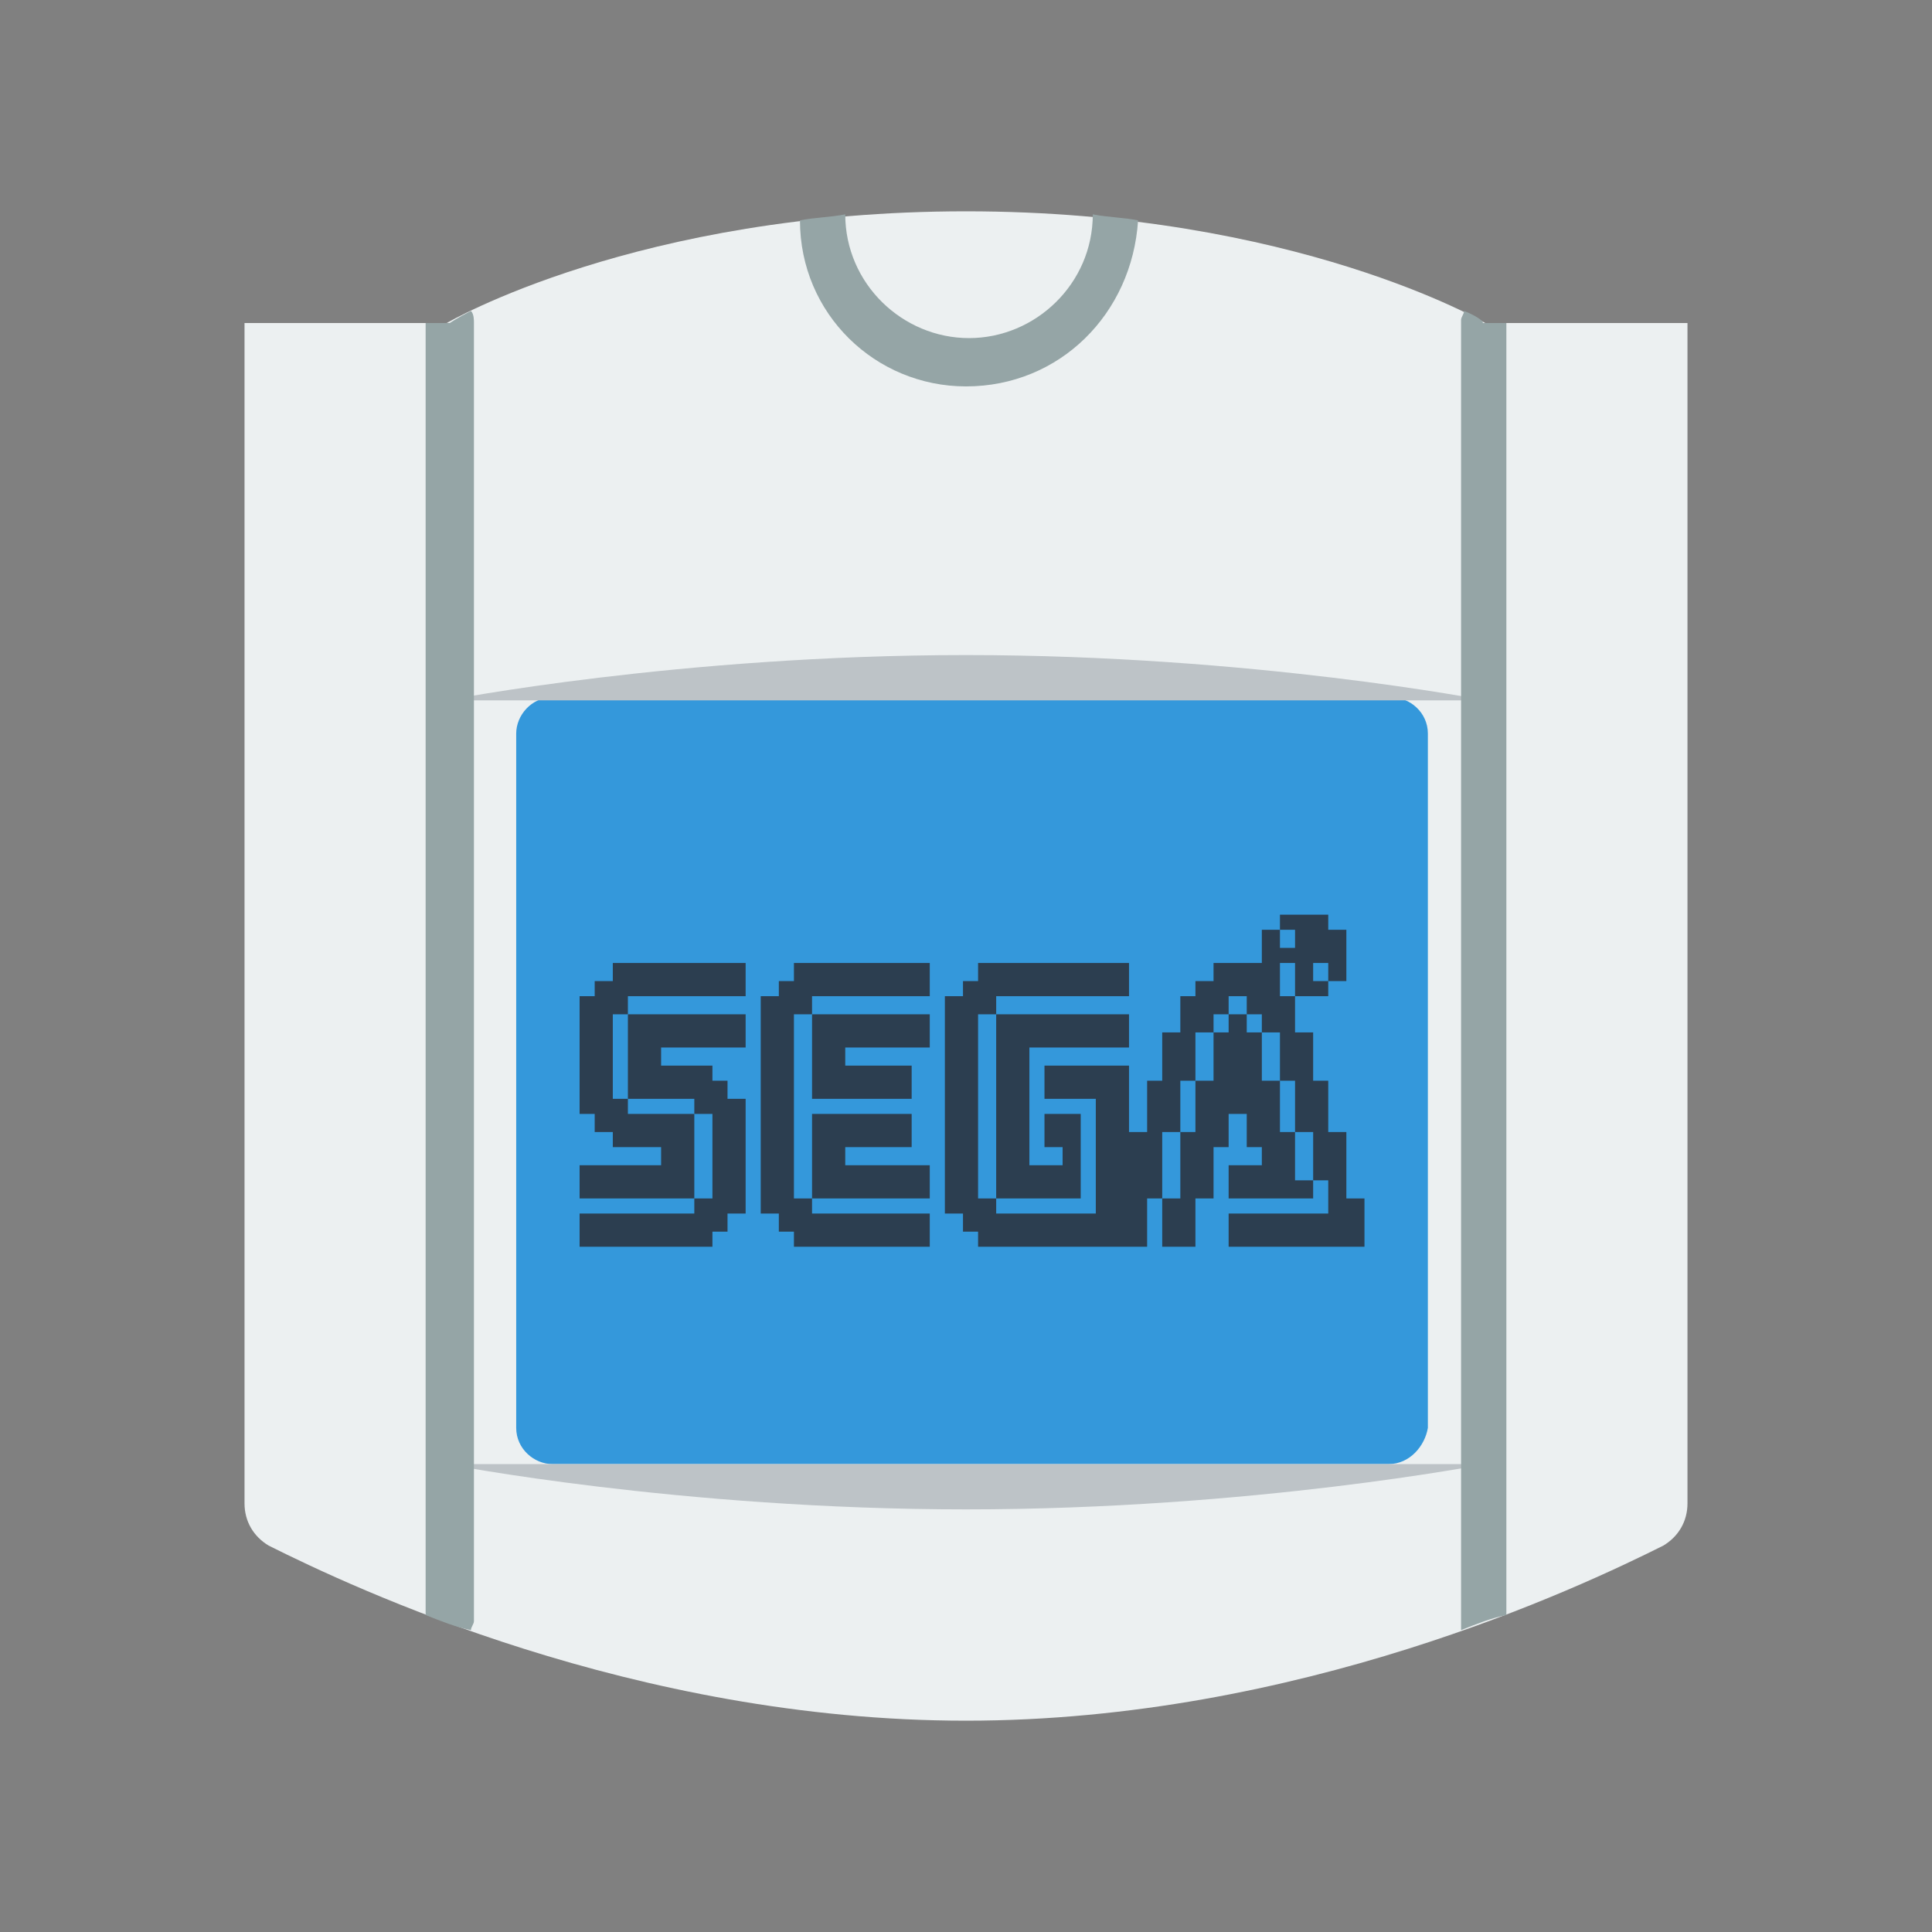 <?xml version="1.0" encoding="utf-8"?>
<!-- Generator: Adobe Illustrator 24.1.1, SVG Export Plug-In . SVG Version: 6.00 Build 0)  -->
<svg version="1.1" id="Layer_2_1_" xmlns="http://www.w3.org/2000/svg" xmlns:xlink="http://www.w3.org/1999/xlink" x="0px" y="0px"
	 viewBox="0 0 64 64" style="enable-background:new 0 0 64 64;" xml:space="preserve">
<rect x="0" y="0" width="64" height="64" fill="#808080" stroke="none"/>
<style type="text/css">
	.st0{fill:#ECF0F1;}
	.st1{fill:#3498DB;}
	.st2{fill:#BDC3C7;}
	.st3{fill:#95A5A6;}
	.st4{fill:#2C3E50;}
</style>
<g>
	<g>
		<path class="st0" d="M8.1,10.7h6.7c0,0,6.3-3.7,17.2-3.7s17.2,3.7,17.2,3.7h6.7v39.1c0,0.6-0.3,1.1-0.8,1.4C52.3,52.6,43,57,32,57
			s-20.3-4.4-23.1-5.8c-0.5-0.3-0.8-0.8-0.8-1.4L8.1,10.7L8.1,10.7z"/>
	</g>
	<path class="st1" d="M46,48.5H18.3c-0.6,0-1.2-0.5-1.2-1.2v-23c0-0.6,0.5-1.2,1.2-1.2h27.8c0.6,0,1.2,0.5,1.2,1.2v23
		C47.2,47.9,46.7,48.5,46,48.5z"/>
	<g>
		<path class="st2" d="M14.8,48.5c0,0,7.7,1.5,17.2,1.5s17.2-1.5,17.2-1.5H14.8z"/>
		<path class="st2" d="M14.8,23.2c0,0,7.7-1.5,17.2-1.5s17.2,1.5,17.2,1.5H14.8z"/>
	</g>
	<path class="st3" d="M14.1,10.7L14.1,10.7v42.8c0.5,0.2,1,0.4,1.5,0.5c0-0.1,0.1-0.2,0.1-0.3v-43c0-0.1,0-0.3-0.1-0.4
		c-0.4,0.2-0.7,0.4-0.7,0.4H14.1z"/>
	<path class="st3" d="M48.5,10.3c0,0.1-0.1,0.2-0.1,0.3v43.1c0,0.1,0,0.2,0,0.3c0.5-0.2,1-0.4,1.5-0.5V10.7l0,0h-0.8
		C49.2,10.7,49,10.5,48.5,10.3z"/>
	<path class="st3" d="M32,12.8c3.1,0,5.5-2.4,5.7-5.5c-0.5-0.1-1-0.1-1.5-0.2c0,2.3-1.9,4.1-4.1,4.1S28,9.4,28,7.1
		c-0.5,0.1-1,0.1-1.5,0.2C26.5,10.4,29,12.8,32,12.8z"/>
	<g>
		<polygon class="st4" points="20.3,32.5 19.7,32.5 19.7,33 19.2,33 19.2,36.9 19.7,36.9 19.7,37.5 20.3,37.5 20.3,38 21.9,38 
			21.9,38.6 19.2,38.6 19.2,39.7 23,39.7 23,36.9 20.8,36.9 20.8,36.4 20.3,36.4 20.3,33.6 20.8,33.6 20.8,33 24.7,33 24.7,31.9 
			20.3,31.9 		"/>
		<polygon class="st4" points="26.3,32.5 25.8,32.5 25.8,33 25.2,33 25.2,40.2 25.8,40.2 25.8,40.8 26.3,40.8 26.3,41.3 30.8,41.3 
			30.8,40.2 26.9,40.2 26.9,39.7 26.3,39.7 26.3,33.6 26.9,33.6 26.9,33 30.8,33 30.8,31.9 26.3,31.9 		"/>
		<polygon class="st4" points="33,39.7 35.8,39.7 35.8,36.9 34.6,36.9 34.6,38 35.2,38 35.2,38.6 34.1,38.6 34.1,34.7 37.4,34.7 
			37.4,33.6 33,33.6 		"/>
		<polygon class="st4" points="26.9,36.4 30.2,36.4 30.2,35.3 28,35.3 28,34.7 30.8,34.7 30.8,33.6 26.9,33.6 		"/>
		<polygon class="st4" points="30.8,38.6 28,38.6 28,38 30.2,38 30.2,36.9 26.9,36.9 26.9,39.7 30.8,39.7 		"/>
		<polygon class="st4" points="20.8,36.4 23,36.4 23,36.9 23.6,36.9 23.6,39.7 23,39.7 23,40.2 19.2,40.2 19.2,41.3 23.6,41.3 
			23.6,40.8 24.1,40.8 24.1,40.2 24.7,40.2 24.7,36.4 24.1,36.4 24.1,35.8 23.6,35.8 23.6,35.3 21.9,35.3 21.9,34.7 24.7,34.7 
			24.7,33.6 21.9,33.6 20.8,33.6 		"/>
		<polygon class="st4" points="44.6,39.7 44.6,37.5 44,37.5 44,35.8 43.5,35.8 43.5,34.2 42.9,34.2 42.9,33 42.4,33 42.4,31.9 
			42.9,31.9 42.9,33 44,33 44,32.5 43.5,32.5 43.5,31.9 44,31.9 44,32.5 44.6,32.5 44.6,30.8 44,30.8 44,30.3 42.4,30.3 42.4,30.8 
			42.9,30.8 42.9,31.4 42.4,31.4 42.4,30.8 41.8,30.8 41.8,31.9 40.2,31.9 40.2,32.5 39.6,32.5 39.6,33 39.1,33 39.1,34.2 
			38.5,34.2 38.5,35.8 38,35.8 38,37.5 37.4,37.5 37.4,35.3 34.6,35.3 34.6,36.4 36.3,36.4 36.3,40.2 33,40.2 33,39.7 32.4,39.7 
			32.4,33.6 33,33.6 33,33 37.4,33 37.4,31.9 32.4,31.9 32.4,32.5 31.9,32.5 31.9,33 31.3,33 31.3,40.2 31.9,40.2 31.9,40.8 
			32.4,40.8 32.4,41.3 38,41.3 38,39.7 38.5,39.7 38.5,37.5 39.1,37.5 39.1,35.8 39.6,35.8 39.6,34.2 40.2,34.2 40.2,33.6 
			40.7,33.6 40.7,33 41.3,33 41.3,33.6 41.8,33.6 41.8,34.2 42.4,34.2 42.4,35.8 42.9,35.8 42.9,37.5 43.5,37.5 43.5,39.1 44,39.1 
			44,40.2 40.7,40.2 40.7,41.3 45.2,41.3 45.2,39.7 		"/>
		<polygon class="st4" points="42.9,37.5 42.4,37.5 42.4,35.8 41.8,35.8 41.8,34.2 41.3,34.2 41.3,33.6 40.7,33.6 40.7,34.2 
			40.2,34.2 40.2,35.8 39.6,35.8 39.6,37.5 39.1,37.5 39.1,39.7 38.5,39.7 38.5,41.3 39.6,41.3 39.6,39.7 40.2,39.7 40.2,38 
			40.7,38 40.7,36.9 41.3,36.9 41.3,38 41.8,38 41.8,38.6 40.7,38.6 40.7,39.7 43.5,39.7 43.5,39.1 42.9,39.1 		"/>
	</g>
</g>
</svg>
